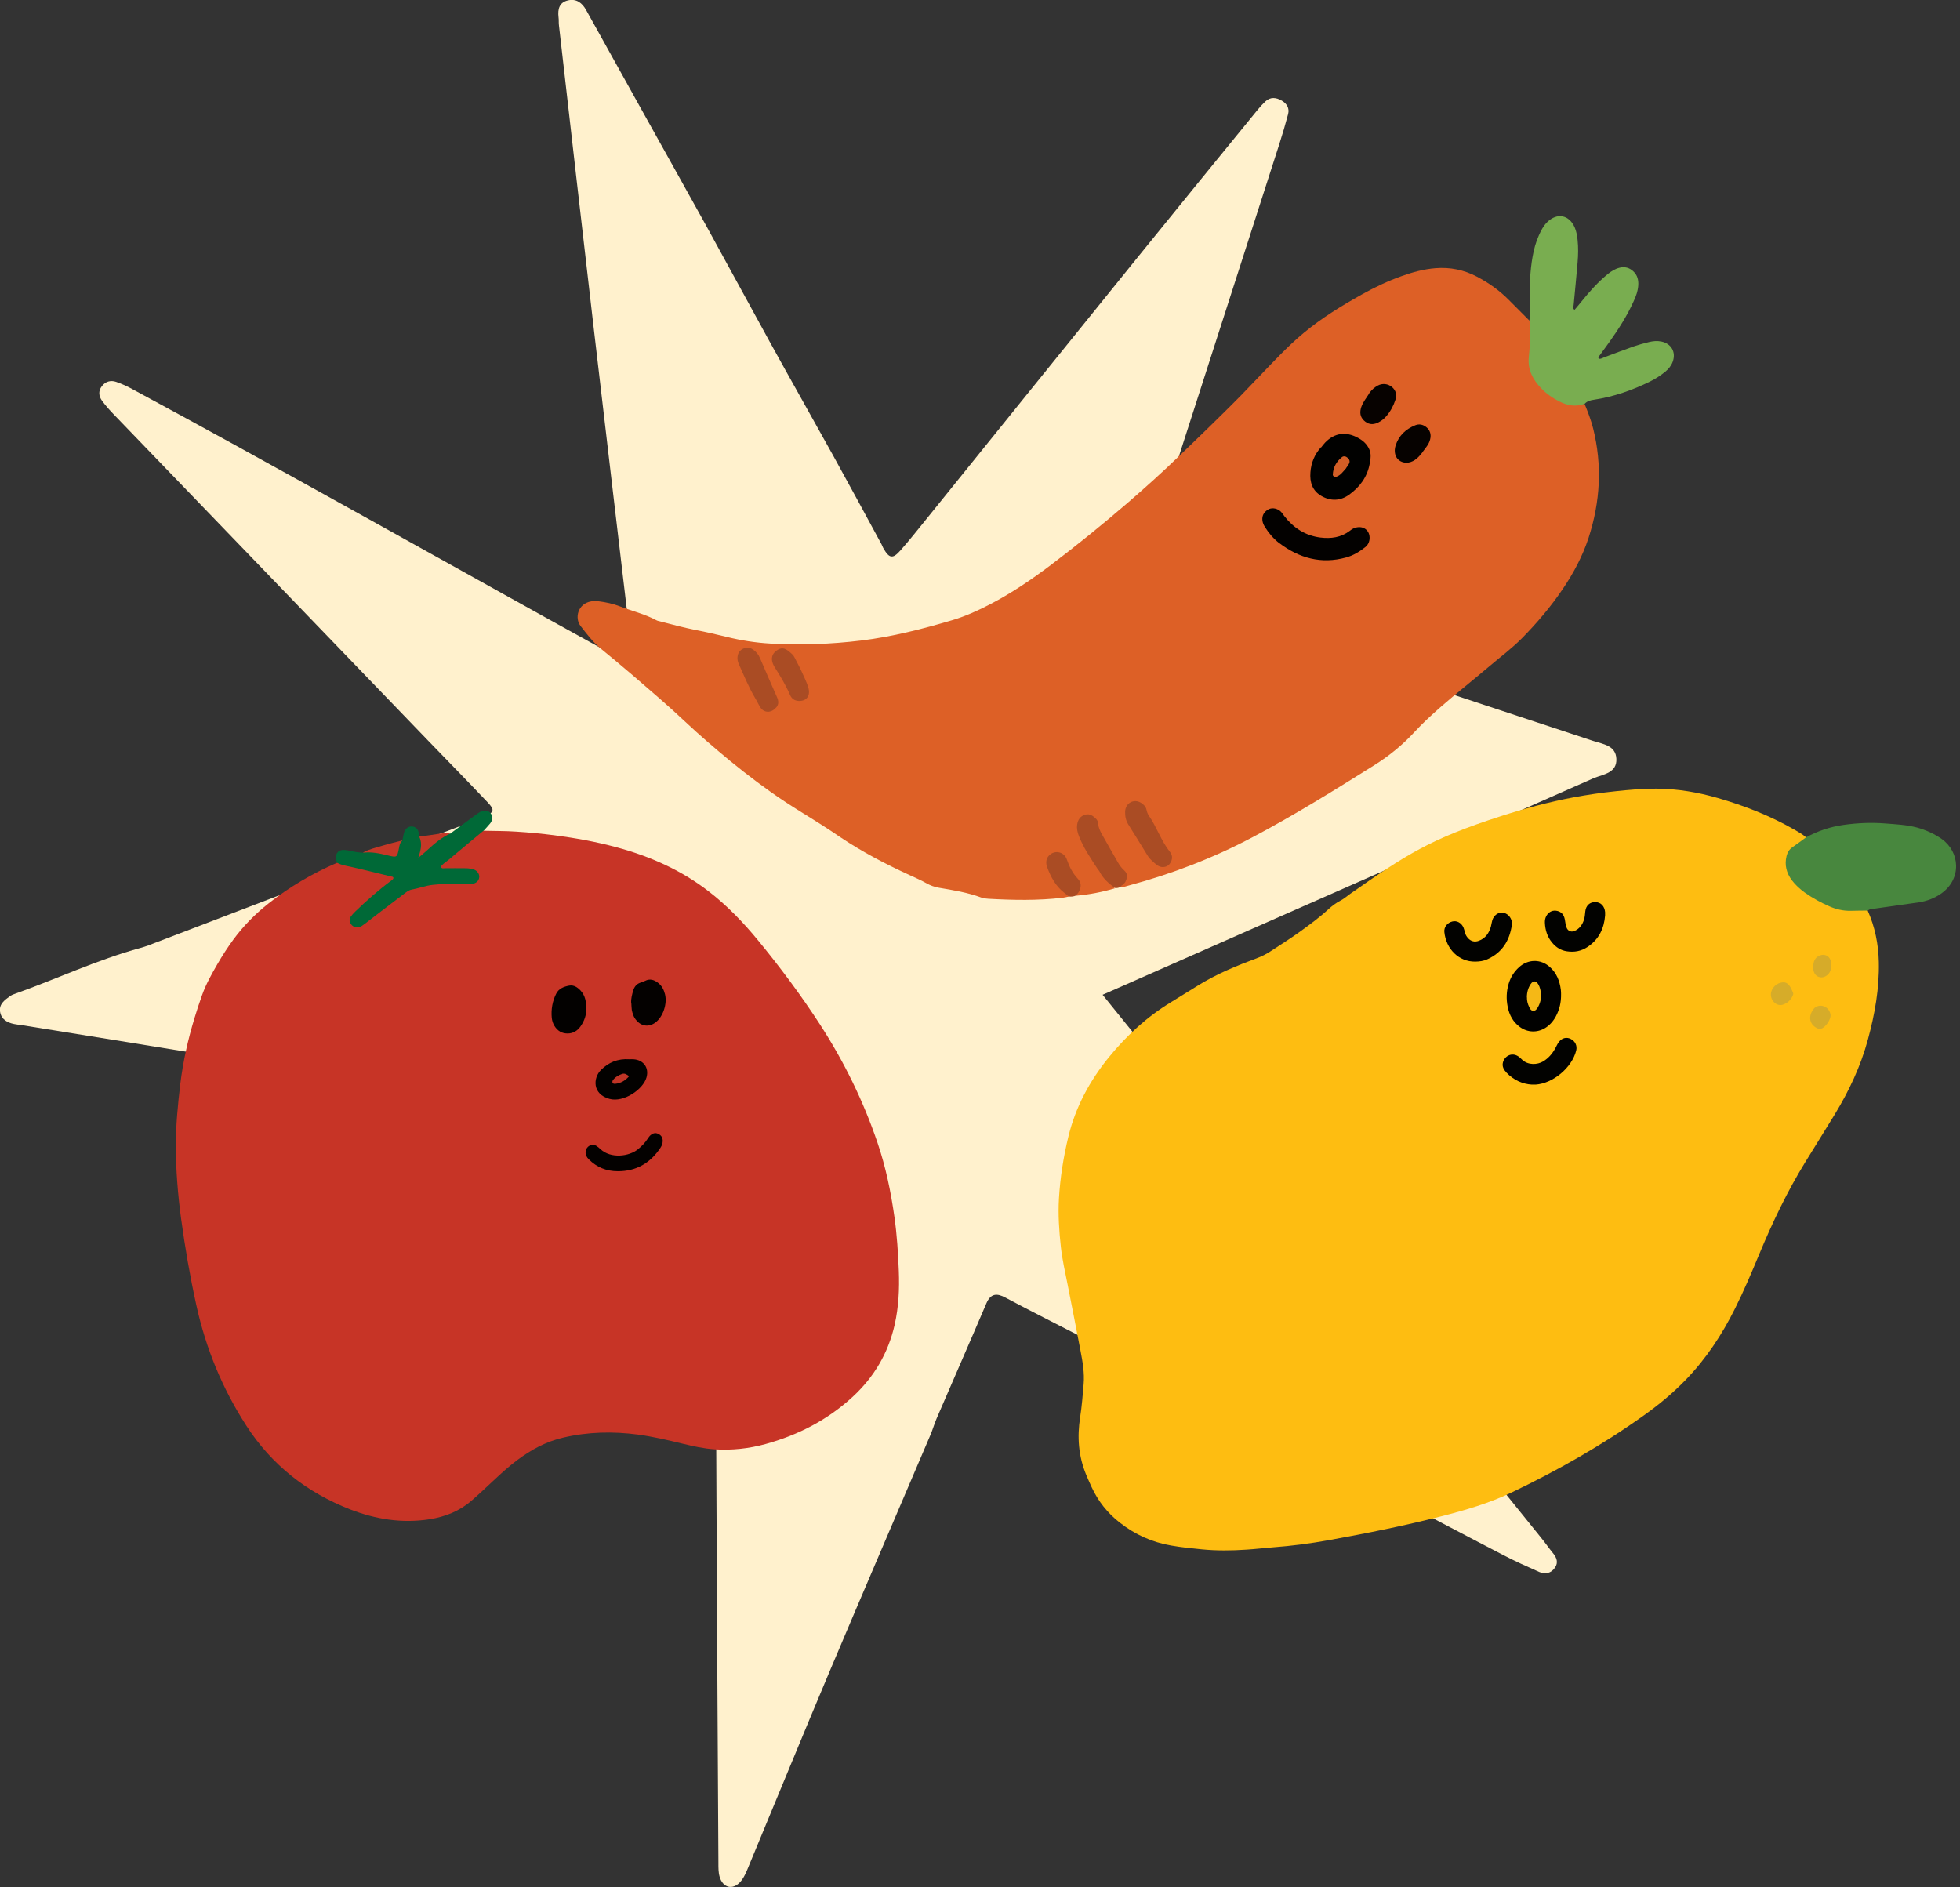<?xml version="1.0" encoding="UTF-8"?>
<svg id="Layer_1" data-name="Layer 1" xmlns="http://www.w3.org/2000/svg" viewBox="0 0 252.28 242.9">
  <rect x="0" y="0" width="252.28" height="242.9" fill="#333333" stroke="none"/>
  <defs>
    <style>
      .cls-1 {
        fill: #040100;
      }

      .cls-2 {
        fill: #010100;
      }

      .cls-3 {
        fill: #030100;
      }

      .cls-4 {
        fill: #006937;
      }

      .cls-5 {
        fill: #060200;
      }

      .cls-6 {
        fill: #020200;
      }

      .cls-7 {
        fill: #f5b816;
      }

      .cls-8 {
        fill: #febd11;
      }

      .cls-9 {
        fill: #aa4c24;
      }

      .cls-10 {
        fill: #c03426;
      }

      .cls-11 {
        fill: #c73426;
      }

      .cls-12 {
        fill: #d35e26;
      }

      .cls-13 {
        fill: #c53827;
      }

      .cls-14 {
        fill: #c63827;
      }

      .cls-15 {
        fill: #dd6026;
      }

      .cls-16 {
        fill: #d6ac29;
      }

      .cls-17 {
        fill: #d6ab29;
      }

      .cls-18 {
        fill: #070200;
      }

      .cls-19 {
        fill: #48873e;
      }

      .cls-20 {
        fill: #79ad50;
      }

      .cls-21 {
        fill: #fff1cd;
        fill-rule: evenodd;
      }
    </style>
  </defs>
  <path class="cls-21" d="M141.92,128.05c11.47,14.19,22.93,28.39,34.4,42.58,7.34,9.09,14.68,18.18,22.01,27.27,.54,.66,1.02,1.36,1.56,2.02,.48,.58,.71,1.21,.26,1.86-.49,.73-1.25,.91-2.04,.56-1.56-.69-3.12-1.39-4.63-2.18-4.47-2.31-8.91-4.68-13.37-6.99-8.93-4.63-17.87-9.25-26.82-13.86-6.29-3.24-12.6-6.46-18.9-9.69-1.67-.85-3.34-1.72-4.99-2.6-1.09-.58-1.88-.55-2.44,.75-2.11,4.95-4.27,9.87-6.4,14.81-.3,.7-.51,1.45-.81,2.15-4.28,10.05-8.61,20.09-12.86,30.16-3.55,8.41-7,16.87-10.51,25.3-.29,.7-.58,1.46-1.07,2.02-.99,1.13-2.28,.8-2.69-.65-.16-.56-.15-1.18-.15-1.77-.09-15.52-.18-31.03-.25-46.55-.07-14.75-.12-29.5-.18-44.25,0-2.66,.01-2.69-2.56-3.1-13.73-2.2-27.46-4.37-41.19-6.58-11.29-1.81-22.57-3.65-33.85-5.48-3.87-.63-7.75-1.25-11.62-1.87-.34-.05-.68-.08-1.01-.15-.89-.18-1.64-.6-1.8-1.57-.16-1.01,.61-1.52,1.3-2.03,.14-.1,.3-.17,.46-.23,5.47-1.94,10.72-4.44,16.34-5.97,.66-.18,1.3-.43,1.93-.68,13.72-5.25,27.44-10.5,41.16-15.75,.4-.15,.81-.28,1.19-.47,1.22-.58,1.31-.85,.37-1.84-2.52-2.66-5.09-5.28-7.64-7.92-13.49-14-26.99-28-40.47-42-.53-.55-1.05-1.13-1.5-1.74-.44-.59-.53-1.27-.04-1.9,.46-.6,1.12-.8,1.83-.56,.72,.25,1.43,.57,2.1,.94,4.2,2.27,8.4,4.55,12.58,6.85,5.75,3.17,11.49,6.35,17.23,9.54,7.97,4.43,15.94,8.88,23.92,13.31,3.34,1.86,6.7,3.7,10.16,5.6,.69-.87,.39-1.53,.31-2.2-1.61-13.62-3.22-27.24-4.81-40.86-1.52-13.03-3-26.06-4.49-39.1-.04-.34,0-.68-.05-1.02-.12-1.05,.1-1.92,1.25-2.17,1.07-.23,1.79,.34,2.29,1.23,2.4,4.31,4.8,8.63,7.2,12.94,2.77,4.98,5.56,9.95,8.32,14.94,2.71,4.92,5.38,9.86,8.09,14.78,2.71,4.92,5.48,9.8,8.2,14.71,2.1,3.8,4.16,7.62,6.23,11.43,.08,.15,.13,.32,.21,.46,.77,1.36,1.22,1.46,2.23,.31,1.13-1.28,2.19-2.62,3.26-3.94,9.16-11.35,18.31-22.71,27.48-34.05,5.04-6.24,10.11-12.44,15.18-18.66,.32-.4,.67-.78,1.04-1.13,.66-.62,1.41-.52,2.12-.1,.64,.38,1,.97,.81,1.72-.35,1.32-.73,2.62-1.15,3.92-4.93,15.34-9.87,30.68-14.8,46.02-.96,3-1.88,6.02-2.82,9.03-.64,2.04-.45,2.47,1.67,3.17,3.73,1.22,7.48,2.37,11.2,3.6,7.61,2.51,15.21,5.05,22.82,7.57,7.45,2.47,14.9,4.93,22.34,7.38,1.28,.42,2.92,.58,2.99,2.31,.08,1.79-1.63,1.98-2.84,2.45"/>
  <path class="cls-14" d="M51.79,108.18c-.12,.84-.25,1.68-.37,2.52-.17,0-.28,.02-.37,0-1.28-.37-2.59-.67-3.92-.82-.14-.02-.28-.09-.42-.14,.82-.45,1.73-.64,2.61-.91,.81-.25,1.64-.43,2.46-.65Z"/>
  <path class="cls-13" d="M57.98,107.25c-.97,.81-1.94,1.62-2.91,2.43-.39,.33-.78,.66-1.23,1.03-.23-.59,0-1.07,.03-1.57,.04-.48,.08-.96,.12-1.45,.83-.12,1.66-.23,2.48-.36,.5-.07,1.01-.15,1.51-.1h0Z"/>
  <path class="cls-11" d="M62.23,106.93c1.42,.04,2.84,.02,4.25,.12,1.64,.1,3.27,.26,4.9,.47,2.66,.35,5.3,.82,7.9,1.52,4.36,1.17,8.43,2.96,12.02,5.76,2.34,1.82,4.38,3.94,6.26,6.23,2.87,3.49,5.57,7.11,8.03,10.91,3.07,4.75,5.54,9.8,7.36,15.16,1.06,3.11,1.72,6.33,2.18,9.58,.32,2.29,.47,4.6,.56,6.92,.09,2.32-.02,4.62-.53,6.9-.83,3.68-2.66,6.77-5.43,9.32-3.22,2.96-6.99,4.9-11.2,6.06-2.14,.59-4.32,.82-6.54,.68-1.42-.09-2.8-.41-4.18-.74-1.88-.46-3.77-.9-5.69-1.16-3.25-.43-6.47-.36-9.67,.4-2.18,.51-4.1,1.56-5.88,2.89-1.08,.81-2.07,1.71-3.05,2.63-.93,.86-1.85,1.74-2.81,2.57-1.56,1.36-3.4,2.09-5.44,2.41-3.53,.55-6.92,0-10.2-1.27-5.58-2.18-10.09-5.71-13.36-10.77-3.09-4.78-5.22-9.96-6.44-15.52-.81-3.68-1.45-7.39-1.96-11.13-.42-3.11-.67-6.24-.68-9.37,0-2.65,.26-5.29,.57-7.92,.35-2.9,.98-5.73,1.83-8.52,.3-1,.63-1.99,.98-2.97,.5-1.41,1.24-2.72,1.98-4,.63-1.09,1.32-2.16,2.07-3.18,1.28-1.73,2.76-3.23,4.43-4.56,2.73-2.17,5.71-3.92,8.91-5.3,.5-.18,.95,.1,1.42,.18,1.72,.32,3.4,.85,5.12,1.21,.35,.07,.8,.14,.86,.59,.04,.36-.28,.59-.55,.79-1.36,1.05-2.67,2.15-3.89,3.36-.1,.1-.22,.2-.31,.32-.3,.39-.95,.75-.45,1.3,.45,.5,.98,.07,1.39-.25,1.15-.89,2.35-1.72,3.43-2.69,2.02-1.82,4.48-2.23,7.04-2.37,.93-.05,1.86,0,2.8-.02,.44-.01,1,.02,.99-.61,0-.54-.49-.71-.96-.77-.89-.1-1.79,0-2.69-.06-.36-.02-.83,.05-.96-.39-.11-.36,.25-.59,.5-.81,1.32-1.15,2.7-2.23,4.02-3.4,.3-.26,.63-.55,1.09-.48h.01Z"/>
  <path class="cls-4" d="M62.23,106.93c-1.49,1.24-2.99,2.48-4.47,3.73-.36,.3-.78,.54-1.05,.92,.17,.26,.37,.18,.53,.18,.9,0,1.79-.02,2.69,0,.33,0,.67,.05,.99,.14,.48,.13,.79,.58,.77,.98-.03,.49-.41,.86-.97,.89-.56,.03-1.12,.02-1.68,0-1.12-.03-2.23,.01-3.35,.13-.94,.1-1.8,.45-2.72,.61-.37,.07-.73,.36-1.05,.61-1.46,1.1-2.91,2.22-4.36,3.33-.32,.25-.64,.51-.99,.74-.52,.32-1.08,.21-1.39-.23-.21-.31-.25-.64-.05-.94,.17-.24,.37-.47,.58-.67,1.45-1.4,2.96-2.74,4.57-3.94,.15-.11,.33-.19,.36-.4-.04-.19-.21-.17-.34-.2-1.74-.42-3.47-.86-5.22-1.25-.58-.13-1.18-.2-1.7-.52-.03-.1-.07-.21-.1-.32-.19-.84,.28-1.4,1.12-1.31,.48,.05,.95,.18,1.42,.26,.29,.05,.59,.06,.89,.09,1.07-.14,2.11,.08,3.14,.33,1.26,.31,1.26,.31,1.5-.9,.07-.37,.12-.73,.44-.98,.07-.32,.12-.66,.2-.97,.07-.29,.21-.55,.48-.72,.45-.28,1.1-.13,1.33,.36,.12,.26,.13,.57,.18,.86,.45,.96,.1,1.86-.13,2.67,1.29-1,2.45-2.4,4.12-3.12,1.07-.79,2.14-1.58,3.21-2.36,.21-.15,.42-.31,.64-.43,.5-.27,1.01-.2,1.31,.16,.31,.36,.31,.89-.03,1.32-.28,.34-.58,.66-.88,.99h0Z"/>
  <path class="cls-3" d="M81.01,136.35c.1,0,.33-.02,.55,0,1.3,.1,2.01,1.12,1.65,2.35-.43,1.53-2.93,3.24-4.75,2.75-2.26-.61-2.12-2.73-1.1-3.73,.97-.96,2.13-1.47,3.65-1.37h0Z"/>
  <path class="cls-1" d="M79.51,150.76c-1.45,0-2.69-.5-3.72-1.53-.28-.28-.45-.58-.41-.99,.07-.71,.8-1.1,1.39-.74,.19,.12,.36,.27,.52,.42,1.34,1.24,3.68,.96,4.85-.01,.46-.38,.88-.8,1.21-1.31,.12-.18,.25-.38,.42-.51,.27-.21,.58-.32,.93-.15,.38,.17,.58,.44,.6,.86,.01,.35-.1,.65-.29,.94-1.31,1.97-3.11,3.03-5.5,3.02h0Z"/>
  <path class="cls-3" d="M75.45,129.84c.04,.8-.23,1.56-.71,2.25-.4,.58-.95,.94-1.69,.94s-1.28-.34-1.67-.95c-.2-.32-.32-.69-.36-1.05-.1-1.1,.08-2.16,.58-3.14,.32-.64,.99-.9,1.66-1.02,.59-.11,1.07,.21,1.47,.64,.6,.65,.74,1.44,.71,2.34h0Z"/>
  <path class="cls-1" d="M81.24,129.1c-.03-.57,.12-1.12,.28-1.65,.14-.44,.42-.79,.88-.95,.21-.07,.42-.14,.63-.24,.62-.32,1.16-.14,1.66,.24,.5,.38,.76,.9,.91,1.5,.3,1.23-.26,2.89-1.24,3.62-.81,.6-1.74,.51-2.4-.23-.2-.22-.37-.47-.46-.76-.07-.21-.15-.42-.18-.64-.04-.29-.04-.6-.06-.89h0Z"/>
  <path class="cls-10" d="M80.98,138.52c-.48,.57-1.06,.91-1.79,.99-.13,.01-.31,0-.36-.17-.02-.09,0-.23,.06-.3,.29-.4,.71-.64,1.17-.8,.35-.13,.62,.07,.92,.29h0Z"/>
  <path class="cls-15" d="M196.86,41.27c-.89-.9-1.79-1.79-2.68-2.69-1.2-1.21-2.58-2.18-4.08-2.97-1.67-.88-3.45-1.24-5.33-1.09-1.51,.12-2.95,.51-4.36,1.02-1.77,.63-3.47,1.44-5.12,2.36-2.61,1.46-5.16,3.02-7.47,4.94-1.1,.91-2.12,1.89-3.12,2.9-1.67,1.7-3.29,3.44-4.95,5.14-1.45,1.48-2.93,2.92-4.41,4.37-1.15,1.13-2.32,2.23-3.48,3.36-2.17,2.11-4.43,4.14-6.72,6.12-3.23,2.78-6.53,5.46-9.93,8.03-2.45,1.85-4.99,3.57-7.71,4.99-1.57,.82-3.18,1.55-4.87,2.06-3.87,1.15-7.77,2.15-11.78,2.64-3.9,.47-7.8,.62-11.72,.39-1.88-.11-3.73-.4-5.56-.85-1.34-.33-2.69-.64-4.04-.9-1.54-.31-3.06-.71-4.58-1.11-.15-.04-.31-.06-.44-.13-1.49-.81-3.15-1.19-4.72-1.8-.9-.35-1.83-.54-2.79-.66-.3-.04-.62-.03-.92,.02-1.72,.3-2.14,2.15-1.35,3.17,.8,1.03,1.58,2.07,2.6,2.91,1.33,1.1,2.67,2.19,3.98,3.32,2.32,2.01,4.67,3.99,6.9,6.1,1.88,1.77,3.83,3.43,5.81,5.07,2.23,1.82,4.53,3.56,6.92,5.15,1.59,1.06,3.25,2.04,4.86,3.07,.81,.51,1.6,1.05,2.4,1.59,2.81,1.88,5.8,3.44,8.87,4.85,.73,.34,1.47,.65,2.17,1.05,.51,.29,1.04,.48,1.61,.58,1.85,.31,3.71,.61,5.48,1.27,.28,.1,.6,.13,.9,.15,3.18,.18,6.36,.24,9.54-.13,.26-.03,.52-.1,.78-.15-.02-.49-.42-.7-.71-.99-.81-.79-1.37-1.74-1.72-2.8-.19-.59-.12-1.17,.54-1.44,.67-.28,1.12,.09,1.36,.68,.37,.88,.79,1.74,1.42,2.47,.56,.65,.02,1.31,.03,1.97,1.71-.15,3.38-.47,5.01-.95-.47-1.02-1.45-1.65-2-2.62-.7-1.23-1.57-2.36-2.13-3.68-.15-.35-.32-.7-.37-1.09-.09-.68-.06-1.39,.71-1.63,.81-.25,1.15,.35,1.38,1.02,.64,1.87,1.67,3.55,2.8,5.14,.66,.93,.9,1.69,.38,2.68,.39,.04,.76-.11,1.12-.21,5.5-1.48,10.78-3.51,15.83-6.18,5.39-2.85,10.57-6.07,15.73-9.31,1.89-1.19,3.61-2.59,5.13-4.24,1.04-1.13,2.17-2.17,3.32-3.18,2.08-1.82,4.25-3.52,6.35-5.31,1.4-1.19,2.88-2.28,4.18-3.6,1.92-1.95,3.68-4.02,5.21-6.28,1.41-2.07,2.58-4.26,3.36-6.65,1.5-4.63,1.77-9.32,.58-14.07-.27-1.08-.68-2.12-1.1-3.15-1.85,.03-3.49-.47-4.92-1.74-1.45-1.3-2.19-2.82-1.96-4.77,.13-1.07,.18-2.13,.13-3.2-.01-.37,.09-.79-.38-.98h.02Z"/>
  <path class="cls-20" d="M196.86,41.27c.16,1.03,.13,2.06,.06,3.09-.04,.57-.11,1.14-.15,1.71-.13,1.57,.56,2.83,1.6,3.91,.66,.69,1.44,1.24,2.31,1.68,1.08,.55,2.16,.75,3.31,.3,.31-.33,.69-.43,1.13-.5,2.57-.38,4.99-1.23,7.3-2.37,.69-.34,1.33-.76,1.93-1.25,.42-.35,.76-.75,.95-1.27,.45-1.23-.16-2.34-1.46-2.61-.54-.11-1.07-.06-1.6,.07-.67,.16-1.34,.35-1.99,.57-1.27,.45-2.52,.93-3.78,1.4-.21,.08-.4,.22-.67,.18-.17-.2,.03-.33,.12-.46,.4-.56,.82-1.12,1.22-1.68,1.18-1.66,2.28-3.37,3.12-5.23,.31-.66,.56-1.34,.61-2.08,.04-.68-.1-1.29-.61-1.78-.51-.49-1.11-.66-1.8-.49-.57,.14-1.06,.45-1.51,.81-1.25,1.03-2.33,2.22-3.34,3.48-.3,.38-.62,.75-.94,1.13-.26-.15-.14-.4-.12-.61,.17-1.84,.36-3.67,.51-5.5,.08-.96,.1-1.92,0-2.87-.05-.54-.15-1.07-.35-1.57-.7-1.68-2.29-2.01-3.58-.72-.47,.46-.77,1.05-1.04,1.65-.4,.88-.65,1.8-.82,2.75-.35,1.93-.39,3.89-.39,5.85,0,.8,.11,1.6-.03,2.4h0Z"/>
  <path class="cls-9" d="M144.27,114.14c.15-.26,.47-.37,.61-.68,.27-.61,.28-1-.21-1.45-.32-.29-.56-.62-.77-.99-.7-1.23-1.41-2.45-2.1-3.69-.22-.4-.41-.82-.45-1.3-.02-.23-.09-.45-.26-.62-.4-.39-.82-.72-1.42-.54-.62,.18-.93,.64-1.02,1.26-.08,.5,.03,.98,.21,1.46,.6,1.55,1.53,2.9,2.43,4.28,.06,.09,.16,.17,.21,.27,.45,.93,1.2,1.57,2.01,2.16,.28,.04,.53-.03,.77-.17h0Z"/>
  <path class="cls-9" d="M138.49,115.26c.12-.15,.26-.28,.36-.45,.35-.59,.35-1.21-.12-1.7-.68-.72-1.09-1.55-1.41-2.47-.36-1.03-1.59-1.28-2.32-.49-.4,.43-.4,1.01-.2,1.52,.46,1.22,1.07,2.38,2.14,3.21,.22,.16,.41,.34,.62,.52,.32,.04,.63,0,.93-.12h0Z"/>
  <path class="cls-2" d="M170.03,57.57c-.83,.93-1.27,2-1.36,3.23-.1,1.28,.25,2.37,1.41,3.04,1.2,.69,2.44,.65,3.57-.16,1.37-.99,2.33-2.26,2.65-3.99,.12-.67,.22-1.27-.07-1.89-.3-.65-.79-1.09-1.42-1.43-1.55-.86-3.04-.67-4.26,.61-.18,.19-.34,.41-.5,.61h0Z"/>
  <path class="cls-3" d="M164.64,69.89c2.58,1.96,5.42,2.75,8.61,1.87,.93-.25,1.75-.75,2.5-1.35,.29-.23,.44-.53,.51-.87,.19-1.06-.59-1.96-1.82-1.61-.25,.07-.49,.23-.69,.39-1.14,.87-2.44,1.04-3.81,.87-1.92-.25-3.43-1.22-4.61-2.73-.19-.24-.34-.51-.58-.7-.47-.37-1.14-.45-1.6-.13-.48,.32-.73,.77-.66,1.37,.04,.31,.16,.58,.33,.84,.49,.79,1.08,1.48,1.82,2.06h0Z"/>
  <path class="cls-9" d="M148.54,111.04c.23,.19,.45,.41,.76,.51,.44,.15,.98,.02,1.25-.35,.28-.39,.42-.82,.2-1.29-.05-.1-.12-.2-.19-.29-1.13-1.42-1.67-3.18-2.7-4.65-.15-.22-.24-.49-.29-.74-.09-.42-.37-.67-.69-.88-.91-.59-2.02,.01-2.06,1.11-.02,.58,.09,1.15,.4,1.65,.85,1.36,1.71,2.73,2.54,4.1,.21,.34,.5,.57,.79,.83h0Z"/>
  <path class="cls-9" d="M99.85,91.13c.34-.32,.4-.75,.23-1.23-.04-.11-.09-.21-.14-.32-.71-1.61-1.42-3.23-2.11-4.85-.2-.48-.5-.85-.93-1.14-.74-.51-1.79-.07-1.95,.81-.08,.4,0,.76,.16,1.11,.66,1.47,1.26,2.96,2.09,4.35,.24,.39,.43,.82,.67,1.2,.45,.71,1.38,.75,1.96,.07h0Z"/>
  <path class="cls-9" d="M101.6,83.89c-.65-.53-1.04-.57-1.64-.15-.59,.41-.75,1.01-.47,1.71,.07,.17,.16,.35,.27,.51,.72,1.13,1.4,2.27,1.93,3.5,.23,.53,.65,.76,1.18,.77,1.01,0,1.47-.74,1.17-1.74-.22-.72-.57-1.41-.88-2.1-.27-.59-.59-1.15-.88-1.74-.15-.33-.42-.54-.68-.76h0Z"/>
  <path class="cls-18" d="M176.18,50.73c-.25,.42-.73,.98-.97,1.68-.2,.63-.17,1.21,.33,1.7,.52,.51,1.13,.62,1.79,.3,.42-.19,.79-.47,1.1-.83,.53-.61,.92-1.32,1.17-2.09,.22-.63,.1-1.21-.43-1.67-.52-.43-1.22-.52-1.83-.19-.4,.22-.77,.5-1.17,1.08h0Z"/>
  <path class="cls-5" d="M183.12,58.16c.37-.5,.79-.95,.95-1.57,.18-.67,0-1.23-.51-1.63-.43-.33-.9-.42-1.4-.22-1.23,.5-2.12,1.33-2.53,2.62-.24,.75-.05,1.51,.45,1.89,.57,.43,1.33,.42,2.03-.04,.43-.28,.72-.67,1.03-1.05h0Z"/>
  <path class="cls-12" d="M173.27,60.24c.06-.1,.26-.33,.39-.6,.12-.27,.02-.52-.2-.71-.22-.2-.52-.26-.73-.09-.72,.57-1.13,1.31-1.18,2.24,0,.24,.25,.36,.5,.27,.49-.18,.78-.59,1.23-1.1Z"/>
  <path class="cls-8" d="M240.4,117.21c.93,2.1,1.38,4.31,1.43,6.6,.08,3.42-.52,6.74-1.41,10.02-.93,3.43-2.43,6.61-4.27,9.63-1.26,2.06-2.53,4.09-3.8,6.15-2.31,3.76-4.2,7.72-5.89,11.78-.99,2.38-1.99,4.76-3.15,7.07-1.68,3.37-3.73,6.47-6.35,9.17-1.63,1.68-3.43,3.18-5.34,4.54-5.38,3.84-11.11,7.1-17.07,9.95-2.88,1.38-5.92,2.26-9,3.05-4.8,1.23-9.65,2.2-14.52,3.08-2.37,.43-4.75,.74-7.16,.92-1.15,.09-2.29,.23-3.44,.3-1.91,.13-3.84,.15-5.75-.04-1.32-.13-2.64-.26-3.94-.49-2.45-.42-4.63-1.4-6.61-2.95-1.59-1.24-2.77-2.74-3.61-4.54-.25-.54-.49-1.08-.72-1.63-.99-2.39-1.17-4.85-.77-7.4,.22-1.41,.33-2.84,.45-4.27,.12-1.44-.13-2.85-.4-4.26-.54-2.84-1.1-5.68-1.66-8.52-.32-1.61-.69-3.21-.87-4.84-.23-2.08-.37-4.16-.25-6.26,.16-2.69,.58-5.34,1.21-7.95,.93-3.84,2.76-7.22,5.24-10.26,2.27-2.78,4.88-5.18,7.96-7.05,1.13-.69,2.26-1.39,3.38-2.09,2.44-1.53,5.08-2.61,7.76-3.61,.6-.22,1.14-.51,1.67-.85,1.31-.86,2.64-1.69,3.92-2.62,1.21-.88,2.43-1.77,3.53-2.79,.49-.45,1.02-.84,1.61-1.15,.43-.22,.8-.56,1.2-.84,7.14-4.99,10.23-7.06,19.42-10.01,3.06-.98,6.15-1.82,9.31-2.41,1.82-.34,3.65-.61,5.49-.8,1.74-.18,3.47-.34,5.22-.33,2.71,.02,5.34,.47,7.93,1.22,3.39,.99,6.67,2.26,9.74,4.02,.54,.31,1.1,.61,1.57,1.03-.07,.57-.58,.74-.96,1.02-1.61,1.17-1.92,2.77-.6,4.29,2.01,2.31,4.49,3.8,7.68,3.85,.61,.01,1.26-.18,1.82,.25h0Z"/>
  <path class="cls-19" d="M240.4,117.21c-.73,.01-1.46,.01-2.19,.03-.96,.02-1.86-.19-2.73-.57-1.12-.49-2.18-1.07-3.18-1.78-.62-.45-1.19-.96-1.66-1.58-.7-.94-.97-1.98-.68-3.14,.12-.46,.33-.82,.73-1.1,.6-.41,1.18-.85,1.77-1.28,1.51-.83,3.12-1.37,4.83-1.61,1.77-.25,3.54-.33,5.32-.19,1.39,.11,2.78,.17,4.14,.53,1.15,.32,2.22,.8,3.2,1.49,2.31,1.65,2.59,5.11-.08,7-.87,.61-1.85,.98-2.89,1.14-2.06,.31-4.13,.58-6.2,.88-.13,.02-.25,.1-.37,.16Z"/>
  <path class="cls-2" d="M200.93,127.95c.02,1.11-.21,2.01-.66,2.86-.33,.62-.79,1.15-1.39,1.52-1.02,.62-2.26,.58-3.23-.12-.9-.65-1.38-1.56-1.59-2.61-.2-1-.17-2,.13-2.99,.25-.82,.68-1.51,1.31-2.09,1.16-1.07,2.79-1.11,3.97-.06,.88,.77,1.28,1.79,1.43,2.93,.03,.24,.03,.49,.03,.57h0Z"/>
  <path class="cls-6" d="M189.89,123.78c-2.13,.03-3.76-1.63-3.98-3.8-.07-.66,.39-1.21,1.04-1.37,.57-.14,1.16,.18,1.42,.79,.08,.19,.13,.4,.18,.6,.06,.28,.2,.52,.38,.73,.38,.44,.87,.57,1.41,.37,.87-.32,1.32-.99,1.56-1.83,.07-.27,.1-.55,.18-.81,.19-.63,.75-1.04,1.31-.99,.62,.06,1.14,.6,1.21,1.25,.01,.1,.02,.21,0,.32-.29,2.04-1.25,3.59-3.18,4.45-.49,.22-1,.28-1.53,.29h.01Z"/>
  <path class="cls-6" d="M206.6,117.83c-.13,1.69-.8,3.08-2.24,4.05-.83,.56-1.73,.72-2.69,.57-.75-.11-1.37-.5-1.86-1.08-.64-.74-.92-1.63-.96-2.6-.01-.28,.03-.56,.16-.81,.25-.51,.73-.8,1.27-.73,.53,.06,.91,.36,1.07,.87,.09,.26,.1,.55,.16,.82,.05,.2,.09,.41,.18,.59,.21,.38,.58,.49,.98,.32,.62-.27,.98-.77,1.19-1.38,.13-.37,.15-.75,.19-1.13,.08-.77,.6-1.23,1.31-1.2,.7,.02,1.17,.52,1.24,1.3,.01,.14,0,.28,0,.42h0Z"/>
  <path class="cls-6" d="M197.15,139.61c-1.15-.07-2.31-.56-3.24-1.54-.35-.37-.6-.79-.46-1.32,.19-.76,1.09-1.36,1.98-.77,.17,.11,.32,.27,.47,.41,.79,.76,2,.67,2.72,.24,.68-.41,1.17-.98,1.55-1.66,.17-.3,.3-.64,.52-.9,.4-.49,.98-.6,1.5-.33,.57,.3,.84,.87,.69,1.48-.54,2.2-2.98,4.24-5.22,4.39-.1,0-.21,0-.51,0Z"/>
  <path class="cls-16" d="M229.53,126.45c.26-.02,.5,.09,.7,.31,.26,.29,.39,.65,.55,1,.06,.14,.03,.27-.03,.4-.25,.57-.67,.96-1.26,1.16-.76,.26-1.58-.46-1.55-1.34,.02-.8,.75-1.51,1.58-1.53h0Z"/>
  <path class="cls-16" d="M234.22,132.46c-.07-.02-.14-.02-.2-.05-1.11-.46-1.35-1.54-.58-2.54,.27-.35,.72-.46,1.12-.39,.54,.1,.91,.51,1.04,1.04,.16,.62-.65,1.81-1.29,1.92-.03,0-.07,0-.1,.01h0Z"/>
  <path class="cls-17" d="M233.39,124.48c0-.8,.26-1.27,.88-1.5,.56-.22,1.17,.05,1.35,.63,.14,.48,.15,.96-.06,1.43-.22,.5-.77,.83-1.25,.76-.54-.08-.87-.48-.92-1.11v-.21h0Z"/>
  <path class="cls-7" d="M196.53,128.38c0-.65,.16-1.21,.49-1.71,.31-.46,.68-.45,.96,0,.25,.4,.33,.84,.37,1.29,.04,.6-.1,1.17-.4,1.69-.14,.24-.31,.49-.62,.46-.27-.02-.4-.26-.5-.48-.2-.41-.31-.84-.29-1.26Z"/>
</svg>